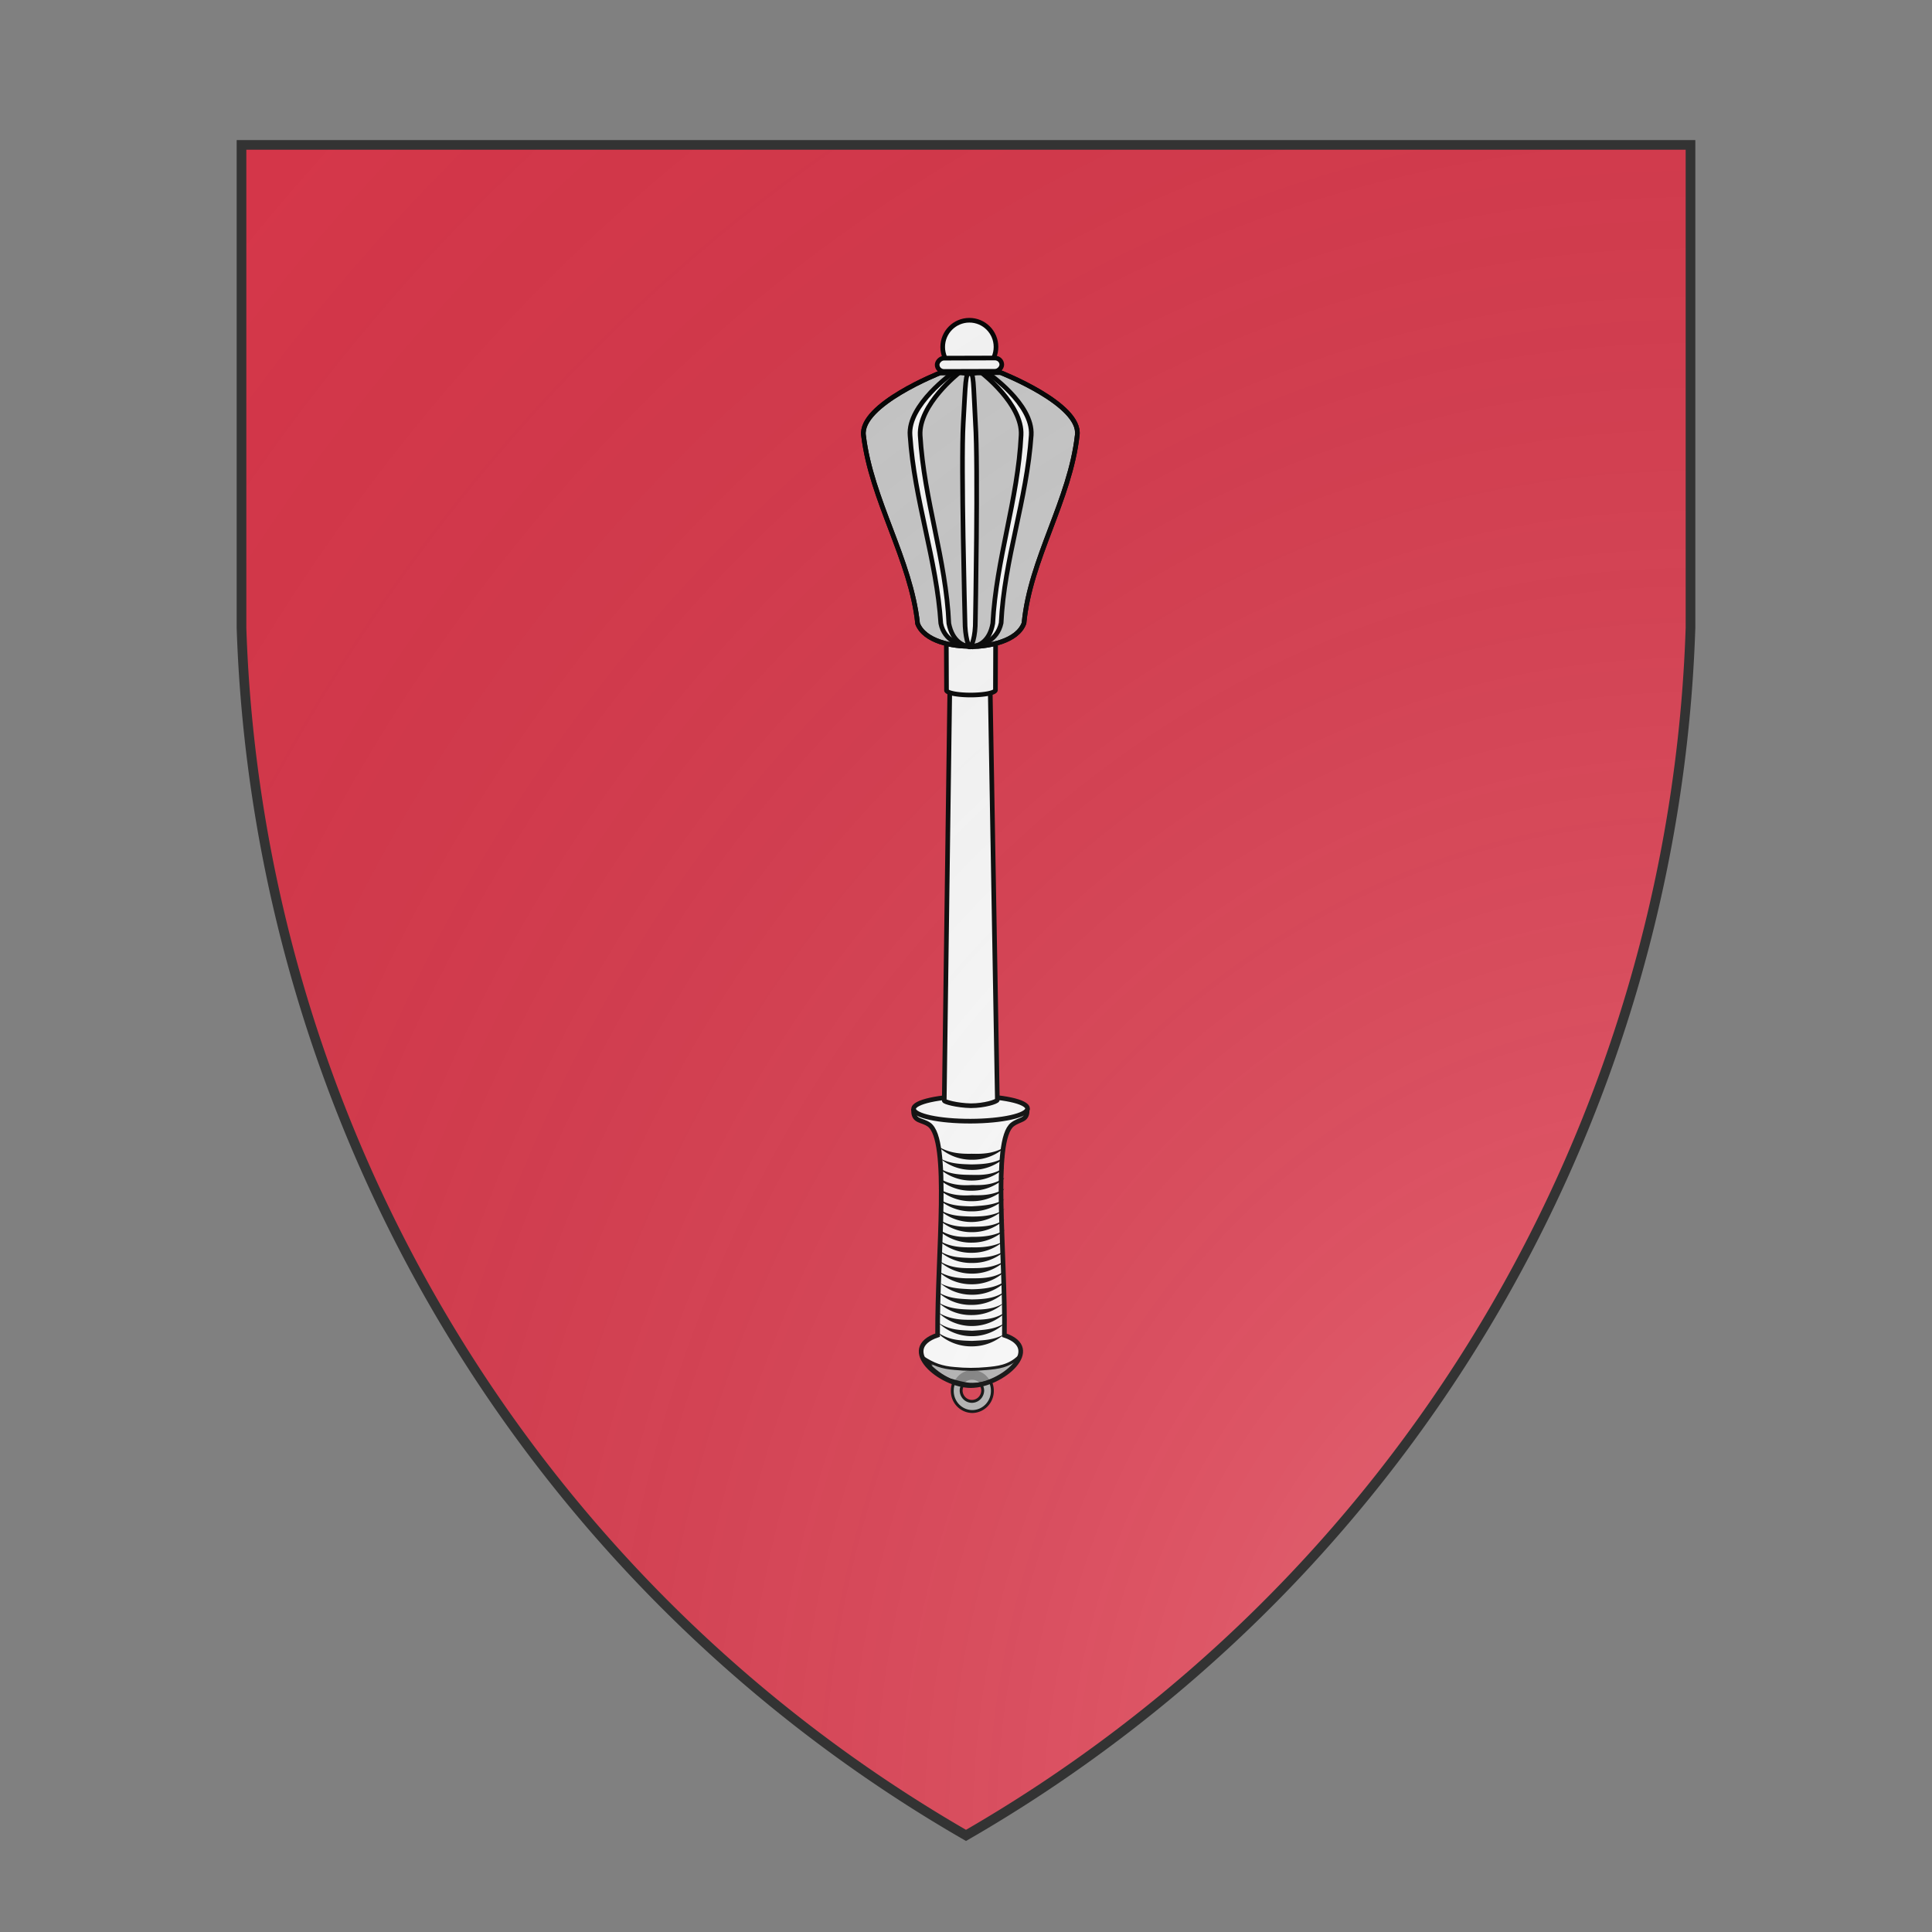 <svg id="coaworld_burg_293_burg_293_s0" width="500" height="500" viewBox="0 10 200 200" xmlns="http://www.w3.org/2000/svg" xmlns:x="http://www.w3.org/1999/xlink"><rect x="0" y="10" width="200" height="200" fill="#808080" stroke="none"/><defs><clipPath id="heater_coaworld_burg_293_burg_293_s0"><path d="m25,25 h150 v50 a150,150,0,0,1,-75,125 a150,150,0,0,1,-75,-125 z"/></clipPath><g id="flangedMace_coaworld_burg_293_burg_293_s0" stroke-width=".8" transform="matrix(0.206 -0.344 0.343 0.206 -101.2 103.5)"><g><path stroke-width=".5" d="M192.5 472.2a3.48 3.54 58.92 00-4.8-1.1 3.48 3.54 58.92 00-1.3 4.8 3.48 3.54 58.92 004.9 1.1 3.48 3.54 58.92 001.2-4.8zm-1.4.9a1.86 1.9 58.92 01-.7 2.5 1.86 1.9 58.92 01-2.5-.6 1.86 1.9 58.92 01.6-2.6 1.86 1.9 58.92 012.6.7z"/><path d="M225.5 440.6c-1.5 1-.5 1.9-.6 3.5-.4 4.5-18.1 12.5-30.3 19.9-5.6-4.8-7.2 4.9-4.5 9.4 2.8 4.6 12 7.6 10.4.5 12.4-7.2 27.6-19.1 31.8-17.5 1.5.6 1.8 1.8 3.3 1z"/><ellipse cx="503.6" cy="33.91" rx="9.821" ry="2.148" transform="rotate(58.92)"/></g><path fill="#000" fill-opacity="0.3" stroke="none" d="M192.5 472.2a3.48 3.54 58.92 00-4.8-1.1 3.48 3.54 58.92 00-1.3 4.8 3.48 3.54 58.92 004.9 1.1 3.48 3.54 58.92 001.2-4.8zm-1.4.9a1.86 1.9 58.92 01-.7 2.5 1.86 1.9 58.92 01-2.5-.6 1.86 1.9 58.92 01.6-2.6 1.86 1.9 58.92 012.6.7z"/><path fill="#000" fill-opacity="0.3" stroke-width=".5" d="M189.5 465.1c-.4 1.5-.6 3.1-.4 4.7.3 1.1.6 2.3 1.1 3.3.7 1.3 1.6 2.3 2.7 3.1 1.4.9 2.9 1.7 4.6 1.9.2.1 1.3-.1 1.3-.1-2.5-.6-3.7-2.3-4.8-3.8-1.1-1.5-2-3-2.8-4.7-1-2-1.3-3.5-1.2-5.8 0 0-.5 1.3-.5 1.4z"/><path d="M291.1 408.5l-61.3 35.7c-.2.1.4 2.3 1.6 4.4 1.2 2 2.9 3.5 3.2 3.4l60.2-37.6z"/><path d="M300.4 402.2l-9.9 6a4.21.85 58.92 001.5 4 4.21.85 58.92 002.9 3.2l9.9-5.9z"/><path d="m 342.2,388 c 0,0 2.5,14.7 -2.4,16.9 -10.2,4.7 -22.5,4 -32.5,8.8 -3.3,0.6 -6.5,-3.1 -8.2,-5.8 l 40.4,-24.3 z m -5.4,-8.9 c 0,0 -11.8,-9.1 -16,-5.8 -8.9,6.9 -14.1,18 -23,24.7 -2,2.6 -0.3,7.2 1.4,9.9 l 40.3,-24.4 z"/><path fill="#000" fill-opacity="0.2" d="M336.8 379.1s-11.8-9.1-16-5.8c-8.9 6.9-14.1 18-23 24.7-2 2.6-.3 7.2 1.4 9.9l40.3-24.4z"/><path fill="#000" fill-opacity="0.2" d="M342.2 388s2.5 14.7-2.4 16.9c-10.2 4.7-22.5 4-32.5 8.8-3.3.6-6.5-3.1-8.2-5.8l40.4-24.3z"/><path d="M338 381s-8.8-3.9-13.1-.8c-9.2 6.4-15.9 14.9-25 21.2-2.3 2.1-1.6 5-.7 6.5l40.3-24.3z"/><path fill="#000" fill-opacity="0.2" d="M338.5 381.9s-8.3-3.2-12.7-.2c-9.2 6.3-16 14.8-25.2 20.9-2.3 2.1-2.1 4.1-1.5 5.3l40.4-24.4z"/><path d="M341 386.1s-.5 9.5-5.3 12c-10 5.1-20.7 7-30.4 12.2-3 1-5.1-.9-6.1-2.4l40.3-24.3z"/><path fill="#000" fill-opacity="0.2" d="M340.5 385.2s-1 8.9-5.7 11.4c-9.9 5.3-20.5 7.3-30.3 12.5-2.9 1.1-4.6 0-5.4-1.2l40.4-24.4z"/><path d="M331.4 387c-6.3 3.3-28.9 17.7-28.9 17.7-2.5 1.5-3.6 2.9-3.5 3.1.2.2 1.9 0 4.5-1.6 0 0 23.1-13.3 29-17.4 5.9-4 7.3-4.7 6.9-5.3-.3-.7-1.7.2-8 3.5z"/><circle cx="503.6" cy="-97.2" r="4.597" transform="rotate(58.92)"/><rect width="11.15" height="2.286" x="-509.2" y="-95.24" rx="1.194" ry="1.422" transform="scale(-1 1) rotate(-58.915)"/><path fill="#000" stroke="none" d="M222.5 447.6s-.1.1-.1.2a8.38 8.38 0 001.1 5.7 8.38 8.38 0 004.4 3.7h.4l-.3-.1c-1.7-1-2.7-2.5-3.6-4.1-1-1.6-1.8-3.2-1.9-5.2v-.2zm-1.6.8v.3a8.38 8.38 0 001.1 5.7 8.38 8.38 0 004.4 3.7c.2 0 .3.1.4 0l-.3-.1c-1.7-1-2.7-2.5-3.7-4.1-.9-1.6-1.8-3.2-1.9-5.1.1-.2.1-.3 0-.4zm-1.5.9c0 .2-.1.2-.1.4a8.38 8.38 0 001.1 5.6 8.38 8.38 0 004.5 3.7h.3l-.2-.1c-1.8-.9-2.8-2.4-3.7-4-1-1.7-1.9-3.3-1.9-5.3zm-1.5 1c-.1 0-.1.2-.2.3a8.38 8.38 0 001.2 5.6 8.38 8.38 0 004.5 3.7c.1.1.2 0 .3.1l-.2-.2c-1.8-.9-2.8-2.4-3.7-4-1.1-1.6-1.9-3.3-1.9-5.2-.1-.2 0-.2 0-.3zm-1.6.9s0 .2-.1.3a8.38 8.38 0 001.2 5.7 8.38 8.38 0 004.5 3.7c.1 0 .2-.1.3 0l-.3-.1c-1.7-1-2.7-2.5-3.6-4.1-1.1-1.6-1.9-3.2-2-5.2a1.88 1.88 0 01.1-.3zm-1.5.9c0 .1 0 .2-.1.3a8.38 8.38 0 001.2 5.7 8.38 8.38 0 004.5 3.7h.3c-.1 0-.2 0-.4-.1-1.6-1-2.6-2.5-3.7-4.1-.9-1.6-1.8-3.2-1.8-5.2zm-1.5.9c-.1.1-.1.2-.1.4a8.38 8.38 0 001.1 5.6 8.38 8.38 0 004.5 3.6c.1.1.2.1.4.1l-.4-.1c-1.6-.9-2.7-2.4-3.7-4.1-.9-1.6-1.8-3.2-1.8-5.1a1.88 1.88 0 010-.4zm-1.5 1c-.1 0-.1.1-.1.3a8.38 8.38 0 001.1 5.6 8.38 8.38 0 004.5 3.7c.1.1.2 0 .3.1l-.3-.2c-1.7-.9-2.7-2.4-3.7-4.1-1-1.5-1.8-3.2-1.8-5.1 0-.2-.1-.3 0-.3zm-1.5.9c-.1 0-.2.2-.2.3a8.38 8.38 0 001.2 5.7 8.38 8.38 0 004.4 3.6c.2.1.3.1.4.1l-.3-.1c-1.7-1.1-2.7-2.5-3.7-4.2-1-1.5-1.8-3.1-1.8-5.1zm-1.6.9c0 .1-.1.2-.1.3a8.38 8.38 0 001.2 5.7 8.38 8.38 0 004.4 3.6c.2.1.3.1.4.1l-.4-.1c-1.6-1-2.7-2.5-3.6-4.1-1-1.6-1.8-3.2-1.9-5.1v-.4zm-1.6.9c.1.1 0 .2 0 .4a8.38 8.38 0 001.2 5.6 8.38 8.38 0 004.4 3.7h.4l-.4-.1c-1.7-1-2.7-2.5-3.7-4.1-.9-1.6-1.8-3.2-1.8-5.1zm-1.5.9v.4a8.38 8.38 0 001.1 5.6 8.38 8.38 0 004.5 3.7h.2l-.2-.1c-1.7-1-2.7-2.4-3.7-4.1-1-1.6-1.8-3.2-1.8-5.1-.1-.2-.1-.3-.1-.4zm-1.5.9c0 .1-.1.3-.1.4a8.38 8.38 0 001.1 5.6 8.38 8.38 0 004.5 3.7c.1 0 .3 0 .3.1l-.2-.2c-1.7-.9-2.7-2.4-3.7-4.1-1-1.6-1.8-3.2-1.9-5.2v-.3zm-1.5 1s-.1.2-.1.3a8.38 8.38 0 001.1 5.7 8.38 8.38 0 004.5 3.7c.1-.1.3-.1.3 0l-.3-.2c-1.6-.9-2.7-2.4-3.7-4-.9-1.7-1.8-3.2-1.9-5.2zm-1.5.9c-.1.1-.1.2-.2.3a8.38 8.38 0 001.2 5.7 8.38 8.38 0 004.4 3.6c.2.1.3.1.4.1l-.3-.2c-1.7-.9-2.7-2.4-3.7-4-.9-1.7-1.8-3.2-1.9-5.2a1.88 1.88 0 01.1-.3zm-1.6.9c0 .1-.1.2-.1.4a8.38 8.38 0 001.2 5.6 8.38 8.38 0 004.4 3.6c.2.1.3.1.4.2l-.3-.2c-1.7-.9-2.7-2.4-3.7-4.1-.9-1.6-1.8-3.2-1.9-5.2a1.88 1.88 0 010-.3zm-1.5.9c0 .1-.1.2-.1.4a8.38 8.38 0 001.1 5.7 8.38 8.38 0 004.5 3.6c.2 0 .3 0 .3.1 0-.1-.1-.1-.2-.2-1.7-.9-2.7-2.4-3.7-4.1-1-1.6-1.8-3.2-1.9-5.2v-.3zm-1.5 1s-.1.2-.1.3a8.38 8.38 0 001.1 5.7 8.38 8.38 0 004.5 3.6c.1 0 .3 0 .3.1l-.3-.2c-1.6-.9-2.6-2.4-3.7-4-.9-1.7-1.8-3.2-1.8-5.2v-.3zm-1.5.9c-.1.1-.1.2-.2.4a8.38 8.38 0 001.2 5.6 8.38 8.38 0 004.4 3.6c.2.1.3.1.4.1l-.3-.1c-1.7-1-2.7-2.6-3.7-4.1-.9-1.6-1.8-3.2-1.8-5.2z"/></g><radialGradient id="backlight" cx="100%" cy="100%" r="150%"><stop stop-color="#fff" stop-opacity=".3" offset="0"/><stop stop-color="#fff" stop-opacity=".15" offset=".25"/><stop stop-color="#000" stop-opacity="0" offset="1"/></radialGradient></defs><g clip-path="url(#heater_coaworld_burg_293_burg_293_s0)"><rect x="0" y="0" width="200" height="200" fill="#d7374a"/><g fill="#fafafa" stroke="#000"><style>
      g.secondary,path.secondary {fill: #fafafa;}
      g.tertiary,path.tertiary {fill: #fafafa;}
    </style><use x:href="#flangedMace_coaworld_burg_293_burg_293_s0" transform="translate(-50 -50) scale(1.5)"/></g></g><path d="m25,25 h150 v50 a150,150,0,0,1,-75,125 a150,150,0,0,1,-75,-125 z" fill="url(#backlight)" stroke="#333"/></svg>